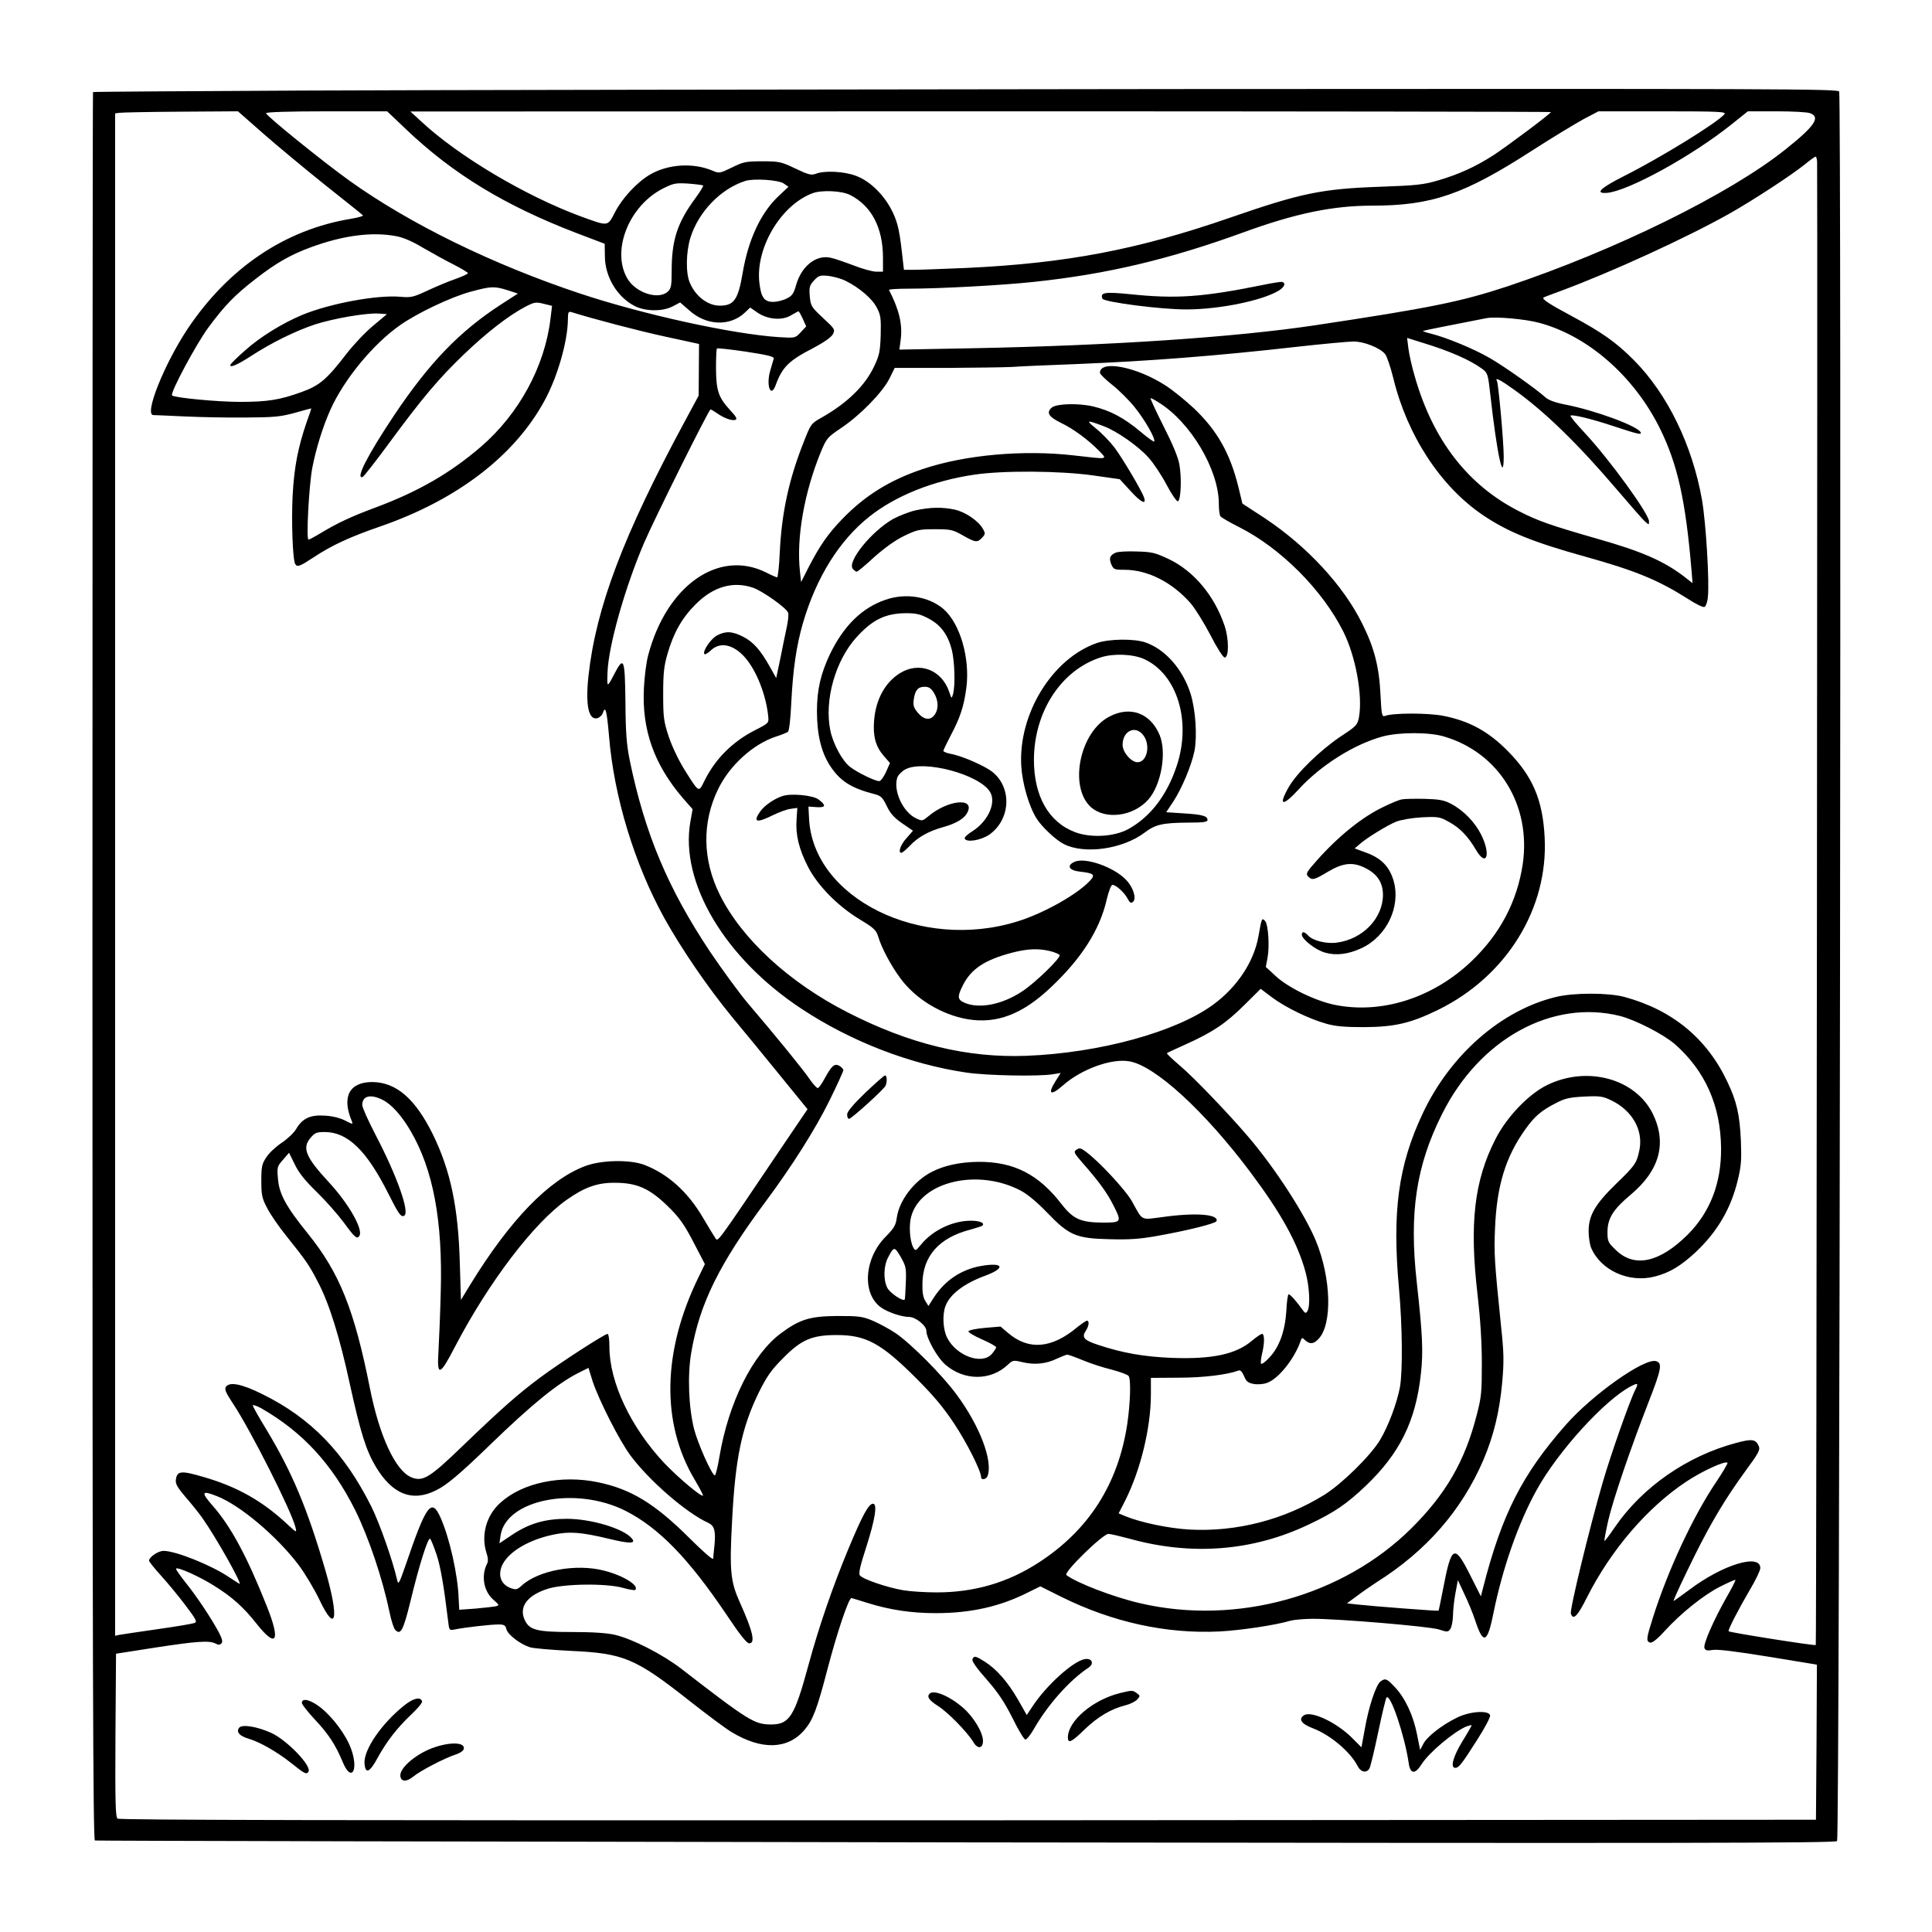 <?xml version="1.0" standalone="no"?>
<!DOCTYPE svg PUBLIC "-//W3C//DTD SVG 20010904//EN"
 "http://www.w3.org/TR/2001/REC-SVG-20010904/DTD/svg10.dtd">
<svg version="1.0" xmlns="http://www.w3.org/2000/svg"
 width="1024pt" height="1024pt" viewBox="0 0 1024 1024"
 preserveAspectRatio="xMidYMid meet">
<g transform="translate(0,1024) scale(0.1,-0.1)"
fill="#000000" stroke="none">
<path d="M1605 9760 c-611 -3 -1111 -6 -1112 -8 -2 -1 -3 -2086 -3 -4632 0
-3696 3 -4631 13 -4635 6 -2 2085 -6 4618 -10 3809 -5 4607 -4 4616 7 14 17
24 9249 11 9273 -9 14 -314 15 -3521 13 -1932 -2 -4011 -5 -4622 -8z m-212
-226 c73 -64 220 -186 327 -272 107 -85 199 -158 203 -163 5 -4 -24 -12 -65
-19 -349 -58 -648 -260 -865 -585 -123 -186 -231 -455 -180 -455 6 0 80 -3
162 -7 83 -4 229 -7 325 -6 153 1 186 4 263 25 48 14 87 24 87 23 0 -1 -11
-35 -26 -76 -45 -132 -65 -237 -73 -384 -7 -137 0 -343 14 -365 10 -17 24 -12
94 34 101 67 193 109 357 166 408 141 714 376 872 670 68 126 121 312 122 428
0 37 3 42 18 38 118 -37 362 -101 502 -131 l175 -38 -1 -137 -1 -137 -75 -139
c-324 -601 -469 -983 -509 -1346 -17 -157 1 -239 49 -224 11 4 24 16 27 27 14
42 21 13 33 -123 26 -321 135 -678 293 -964 91 -164 234 -373 363 -529 64 -77
179 -217 256 -312 l140 -172 -151 -223 c-335 -497 -323 -480 -337 -461 -7 10
-36 58 -65 107 -81 139 -187 234 -312 282 -77 29 -229 26 -315 -7 -192 -73
-397 -285 -607 -627 l-50 -82 -6 197 c-8 293 -49 488 -142 679 -94 191 -195
278 -322 279 -122 0 -163 -79 -108 -208 7 -17 4 -17 -36 4 -28 14 -68 24 -109
26 -76 5 -118 -15 -151 -72 -12 -20 -46 -52 -76 -72 -30 -20 -67 -54 -81 -76
-24 -36 -27 -50 -27 -126 0 -77 4 -93 32 -146 17 -33 62 -98 100 -145 107
-134 121 -154 167 -243 60 -113 116 -292 170 -542 57 -259 86 -351 136 -436
89 -150 196 -192 323 -127 55 27 125 86 282 238 223 216 359 327 472 384 l52
26 21 -68 c33 -101 143 -318 202 -397 99 -133 296 -304 411 -356 33 -15 41
-42 34 -117 -4 -31 -6 -64 -7 -73 0 -10 -54 37 -127 110 -184 183 -310 259
-485 295 -194 40 -400 -3 -516 -109 -75 -67 -104 -173 -73 -268 8 -23 9 -42 3
-54 -33 -64 -19 -146 32 -191 33 -29 34 -30 13 -36 -12 -2 -61 -8 -108 -12
l-85 -6 -3 58 c-4 126 -48 322 -96 430 -48 108 -76 69 -185 -251 -34 -98 -39
-107 -45 -80 -22 100 -94 304 -137 390 -143 286 -320 469 -578 596 -109 54
-174 67 -193 38 -8 -13 0 -31 37 -87 94 -141 312 -573 332 -657 7 -30 7 -30
-43 16 -131 123 -266 199 -442 250 -122 36 -143 34 -149 -15 -3 -20 9 -41 50
-89 30 -34 70 -84 90 -112 73 -103 219 -363 196 -349 -7 4 -31 20 -53 34 -94
64 -284 140 -348 140 -29 0 -77 -33 -77 -52 0 -5 29 -42 65 -81 36 -40 94
-110 129 -157 54 -71 62 -86 48 -92 -10 -4 -98 -19 -197 -33 -99 -14 -190 -28
-202 -30 l-23 -5 0 4034 0 4035 23 3 c12 2 158 5 325 6 l303 2 132 -116z m760
20 c249 -237 524 -404 902 -549 l150 -57 1 -67 c1 -109 65 -215 158 -263 57
-29 147 -30 201 -2 l40 21 47 -41 c91 -83 218 -88 298 -11 l26 25 39 -27 c55
-37 131 -43 178 -14 19 11 37 21 39 21 3 0 13 -18 23 -40 l18 -40 -29 -31
c-29 -31 -29 -31 -114 -26 -247 16 -717 119 -1055 231 -463 154 -902 369
-1221 597 -140 100 -444 346 -444 359 0 6 120 10 321 10 l321 0 101 -96z
m6067 92 c0 -8 -234 -183 -308 -231 -93 -59 -177 -98 -289 -131 -78 -23 -115
-27 -313 -34 -307 -11 -416 -34 -794 -165 -486 -168 -862 -240 -1391 -265
-121 -5 -246 -10 -277 -10 l-57 0 -5 43 c-18 166 -26 200 -54 261 -42 89 -119
166 -195 194 -63 24 -166 29 -213 11 -24 -9 -40 -5 -109 28 -75 36 -86 38
-175 38 -87 0 -101 -3 -161 -33 -65 -31 -67 -32 -104 -16 -103 43 -236 34
-331 -22 -69 -41 -147 -125 -185 -200 -40 -76 -32 -75 -186 -19 -290 108 -641
316 -838 499 l-60 55 3023 1 c1662 0 3022 -2 3022 -4z m920 -11 c-37 -45 -339
-231 -530 -327 -129 -65 -161 -96 -90 -90 115 12 451 197 659 364 l85 68 152
0 c84 0 164 -4 178 -10 57 -21 24 -69 -132 -193 -294 -235 -899 -533 -1470
-724 -248 -82 -410 -115 -1022 -207 -428 -64 -1086 -108 -1829 -122 l-374 -7
7 54 c10 80 -8 157 -62 262 -2 4 46 7 106 7 161 0 496 18 662 36 387 41 716
119 1112 263 274 100 473 141 679 141 317 0 487 58 851 293 107 69 230 143
272 166 l78 41 340 0 c298 0 339 -2 328 -15z m491 -252 c3 -168 -3 -7859 -7
-7862 -5 -5 -455 66 -462 73 -5 6 53 118 114 222 30 50 54 101 54 113 0 79
-200 18 -376 -115 -46 -34 -84 -61 -84 -60 0 9 57 130 116 249 87 174 161 297
262 436 75 102 83 117 73 138 -16 35 -35 38 -120 15 -259 -69 -496 -234 -641
-445 -29 -43 -54 -76 -56 -74 -2 2 7 50 20 108 26 112 117 379 215 631 68 174
73 205 37 214 -63 15 -335 -177 -477 -338 -232 -264 -339 -474 -439 -866 l-11
-43 -57 113 c-84 167 -99 159 -144 -77 -12 -60 -22 -111 -23 -112 -2 -3 -353
24 -433 33 l-53 6 53 39 c29 22 76 54 103 72 263 165 451 380 566 646 55 128
87 259 101 414 10 113 9 156 -6 297 -35 342 -38 388 -32 520 9 225 56 379 161
525 49 69 84 99 165 140 46 24 71 29 147 33 85 4 98 2 147 -22 107 -53 165
-155 146 -257 -14 -72 -22 -85 -125 -184 -110 -107 -145 -167 -145 -250 0 -31
6 -70 13 -88 51 -120 200 -188 337 -153 79 20 138 56 217 129 115 108 188 232
224 384 18 73 20 108 16 208 -6 136 -22 208 -72 312 -108 229 -291 380 -545
449 -85 23 -269 23 -363 0 -290 -70 -561 -307 -707 -619 -129 -274 -162 -519
-125 -927 18 -199 20 -437 5 -522 -16 -85 -61 -206 -106 -281 -51 -84 -202
-232 -295 -290 -213 -132 -465 -197 -713 -184 -109 6 -258 37 -339 70 l-38 16
35 68 c82 164 136 387 136 563 l0 87 148 1 c131 0 258 16 317 38 9 4 19 -7 29
-30 11 -28 22 -36 50 -41 19 -4 51 -2 70 5 60 19 148 129 180 224 6 17 8 18
24 2 25 -22 45 -20 71 8 73 78 67 320 -14 518 -57 139 -216 386 -359 553 -102
120 -286 312 -360 375 -41 35 -74 66 -71 68 2 2 46 23 98 46 145 65 214 112
310 207 l89 88 61 -46 c73 -54 197 -114 287 -139 49 -14 99 -18 200 -18 164 1
248 21 395 93 361 178 582 537 562 913 -10 199 -64 325 -197 459 -102 103
-203 158 -340 185 -82 16 -269 16 -311 -1 -14 -5 -17 9 -22 112 -7 149 -33
250 -97 378 -100 202 -292 409 -514 557 l-121 79 -21 87 c-44 179 -112 299
-234 416 -45 42 -112 97 -151 122 -154 100 -349 138 -349 68 0 -7 29 -35 64
-63 35 -27 89 -81 119 -118 55 -68 111 -166 105 -183 -2 -4 -34 19 -73 52 -84
71 -161 113 -252 134 -76 18 -193 15 -218 -6 -31 -26 -17 -49 46 -80 69 -33
144 -89 204 -149 46 -48 53 -46 -131 -25 -267 31 -578 4 -803 -72 -174 -58
-306 -140 -427 -265 -77 -80 -119 -141 -180 -259 l-38 -75 -6 55 c-20 180 23
422 112 638 29 69 34 75 107 124 101 68 218 188 255 261 l28 57 272 0 c149 1
305 3 346 5 41 3 192 10 335 15 399 16 754 44 1170 91 143 16 283 29 310 29
54 0 138 -33 166 -66 9 -10 29 -68 44 -129 74 -304 250 -572 473 -724 133 -90
266 -144 543 -221 266 -74 387 -124 542 -222 42 -28 83 -48 91 -45 7 3 16 26
18 52 9 79 -10 394 -31 515 -51 290 -183 562 -361 741 -93 94 -170 148 -330
234 -118 63 -159 90 -149 98 2 2 45 18 94 36 269 100 662 280 890 408 121 68
331 205 400 261 28 23 53 41 58 42 4 0 7 -12 8 -27z m-5478 -115 l26 -18 -50
-47 c-96 -89 -163 -232 -193 -411 -24 -141 -46 -172 -121 -172 -64 0 -129 50
-159 122 -22 51 -20 162 3 237 43 138 160 260 291 302 44 14 173 6 203 -13z
m-426 -11 c2 -3 -16 -33 -41 -67 -96 -130 -126 -222 -126 -385 0 -81 -3 -94
-21 -111 -50 -45 -170 -6 -214 70 -86 147 8 385 189 477 56 28 67 30 134 26
41 -3 76 -8 79 -10z m780 -51 c113 -58 173 -174 173 -333 l0 -73 -35 0 c-20 0
-75 15 -123 34 -48 18 -102 37 -120 40 -75 17 -152 -43 -181 -140 -14 -50 -22
-62 -51 -76 -19 -10 -52 -18 -72 -18 -47 0 -64 23 -73 100 -22 184 113 413
282 476 48 18 157 13 200 -10z m-2411 -217 c40 -7 88 -27 149 -64 50 -29 123
-69 163 -89 39 -20 72 -40 72 -44 0 -4 -30 -18 -67 -31 -38 -13 -104 -41 -149
-62 -73 -34 -86 -37 -141 -32 -124 11 -373 -35 -521 -96 -107 -45 -224 -117
-305 -190 -40 -35 -73 -68 -75 -73 -9 -21 35 -3 110 46 110 71 230 130 336
166 98 32 278 63 341 58 l42 -3 -74 -62 c-41 -34 -103 -100 -138 -145 -107
-139 -144 -171 -241 -206 -116 -42 -181 -52 -327 -52 -121 0 -346 22 -359 34
-12 12 128 273 193 361 86 116 139 171 249 256 107 84 188 130 295 169 169 62
321 82 447 59z m2385 -237 c73 -36 141 -94 166 -142 21 -40 23 -56 21 -145 -3
-88 -7 -108 -35 -167 -48 -102 -141 -193 -276 -270 -59 -33 -59 -34 -98 -133
-78 -197 -116 -374 -126 -582 -3 -73 -10 -133 -14 -133 -4 0 -30 11 -57 25
-252 127 -530 -68 -627 -440 -9 -33 -19 -110 -22 -170 -12 -223 54 -408 208
-587 l50 -57 -12 -67 c-56 -321 182 -722 588 -990 263 -174 576 -295 876 -339
110 -16 379 -21 456 -9 l43 7 -26 -41 c-46 -73 -28 -83 40 -23 96 84 254 142
348 126 136 -21 401 -264 645 -590 161 -215 248 -372 290 -525 22 -79 27 -185
10 -210 -8 -13 -12 -11 -27 10 -29 41 -63 80 -72 80 -4 0 -10 -39 -12 -87 -7
-108 -37 -192 -89 -247 -20 -23 -41 -38 -45 -34 -3 4 -1 27 5 52 14 57 14 106
0 106 -6 0 -29 -16 -52 -35 -85 -73 -212 -100 -426 -92 -148 6 -261 26 -388
68 -77 25 -91 40 -69 74 18 27 21 55 7 55 -5 0 -28 -16 -52 -35 -135 -113
-257 -123 -366 -30 l-40 34 -83 -7 c-46 -4 -85 -12 -87 -18 -2 -5 30 -25 72
-43 41 -18 75 -37 75 -42 0 -4 -10 -20 -23 -35 -52 -60 -188 -11 -237 86 -22
43 -26 122 -9 167 23 63 98 120 212 162 110 41 95 72 -24 51 -106 -19 -192
-78 -250 -168 l-28 -44 -16 26 c-12 18 -17 45 -16 92 2 147 88 244 255 287 32
9 60 18 63 21 14 14 -14 26 -61 26 -96 0 -202 -50 -264 -126 -29 -35 -30 -36
-42 -15 -18 35 -24 117 -10 165 52 185 355 255 581 135 36 -19 88 -63 139
-116 116 -121 154 -137 330 -141 105 -3 161 1 251 17 164 29 312 66 317 79 12
36 -108 46 -282 22 -124 -16 -107 -24 -166 82 -33 60 -181 219 -248 266 -24
18 -32 19 -47 8 -16 -11 -13 -17 34 -71 83 -94 129 -157 161 -221 47 -92 45
-94 -57 -94 -115 1 -155 19 -215 96 -123 160 -254 227 -442 226 -97 -1 -181
-19 -247 -53 -94 -48 -173 -151 -186 -244 -5 -39 -15 -55 -58 -99 -115 -115
-128 -303 -25 -376 35 -25 109 -50 148 -50 35 0 92 -46 92 -74 0 -39 59 -144
102 -180 99 -85 240 -85 330 1 26 24 28 25 78 13 64 -15 125 -9 182 19 24 11
49 21 55 21 6 0 42 -13 81 -29 38 -16 107 -39 153 -50 46 -12 86 -27 91 -34
13 -20 9 -142 -7 -253 -48 -319 -204 -564 -470 -736 -163 -106 -341 -158 -540
-158 -60 0 -139 5 -175 11 -86 14 -221 60 -233 80 -7 11 3 53 33 145 48 150
62 234 37 234 -23 0 -56 -61 -131 -241 -85 -205 -157 -415 -212 -618 -73 -269
-100 -311 -197 -311 -88 0 -119 19 -477 296 -99 76 -257 157 -350 179 -44 10
-118 15 -230 15 -181 0 -222 10 -247 60 -36 71 10 135 123 170 87 26 307 29
396 4 32 -9 61 -14 65 -11 22 23 -62 76 -164 102 -148 39 -350 2 -438 -79 -23
-21 -30 -23 -56 -14 -55 19 -73 71 -45 127 36 69 140 130 268 157 86 18 146
14 296 -22 110 -27 145 -26 121 2 -43 52 -215 104 -345 104 -116 0 -200 -25
-290 -85 l-67 -45 6 40 c26 192 398 266 663 132 175 -89 333 -251 534 -549 71
-107 108 -153 121 -153 34 0 20 63 -51 220 -48 108 -54 165 -40 425 17 336 51
498 142 685 43 86 66 119 128 181 97 99 154 123 285 123 155 0 235 -43 421
-229 89 -89 142 -151 201 -240 69 -104 143 -252 143 -284 0 -17 27 -13 34 5
30 79 -40 266 -165 434 -73 100 -241 269 -322 324 -31 21 -85 50 -119 65 -57
24 -75 26 -188 26 -146 -1 -200 -17 -300 -91 -151 -111 -279 -369 -327 -656
-9 -54 -20 -98 -24 -98 -15 0 -89 165 -110 245 -29 115 -36 286 -15 407 44
257 147 468 396 802 141 190 262 382 336 532 41 83 74 156 74 162 0 6 -10 16
-21 23 -26 14 -41 1 -78 -67 -14 -26 -30 -49 -36 -51 -5 -1 -24 19 -42 45 -32
48 -175 224 -332 408 -46 55 -134 176 -197 269 -224 336 -346 627 -426 1014
-17 86 -22 145 -23 311 -3 234 -8 246 -62 142 -35 -67 -36 -67 -33 13 4 139
93 453 194 688 55 128 343 707 352 707 3 0 18 -9 34 -20 37 -26 80 -42 98 -35
11 4 4 17 -28 51 -62 68 -74 102 -75 221 0 56 2 104 5 106 3 3 73 -5 155 -17
117 -18 149 -26 146 -37 -2 -8 -11 -37 -19 -65 -22 -77 3 -146 29 -76 35 96
70 131 199 197 58 31 95 57 104 73 13 25 12 28 -52 87 -62 58 -65 63 -70 115
-4 49 -1 58 23 84 23 25 31 28 74 24 26 -3 68 -14 92 -26z m-1791 -50 l55 -18
-90 -58 c-220 -143 -379 -308 -566 -587 -140 -210 -207 -340 -167 -327 6 2 68
81 137 175 181 246 266 346 399 474 122 117 238 207 328 254 46 24 55 25 95
15 l45 -11 -8 -66 c-30 -255 -167 -506 -368 -680 -164 -141 -332 -238 -560
-323 -124 -46 -202 -82 -291 -136 -31 -19 -60 -34 -64 -34 -13 0 3 288 20 379
20 104 56 219 96 309 73 162 226 348 370 449 93 65 270 149 374 177 107 29
124 30 195 8z m5468 -173 c259 -69 504 -284 641 -562 92 -187 135 -379 166
-745 l6 -73 -46 36 c-108 82 -224 133 -461 200 -243 70 -311 93 -414 146 -269
137 -454 375 -550 709 -16 53 -31 121 -35 152 l-7 57 83 -26 c142 -43 253 -92
315 -138 29 -22 31 -28 43 -137 35 -314 71 -481 71 -327 0 76 -28 387 -36 400
-13 22 20 5 92 -47 163 -117 336 -285 544 -529 70 -82 137 -159 149 -169 21
-19 21 -19 21 1 0 39 -207 325 -340 468 -45 48 -79 89 -76 92 8 8 116 -18 235
-58 121 -40 146 -46 136 -29 -21 34 -239 114 -395 145 -57 11 -93 24 -110 40
-50 45 -217 163 -295 208 -83 48 -226 107 -308 128 -26 6 -46 13 -45 15 3 2
137 29 338 68 47 9 205 -5 278 -25z m-2017 -422 c168 -103 319 -356 319 -537
0 -30 4 -60 8 -66 4 -6 48 -32 98 -57 221 -111 443 -333 554 -555 66 -132 103
-338 83 -452 -8 -43 -13 -48 -98 -104 -106 -71 -231 -192 -274 -267 -58 -101
-34 -107 53 -12 117 128 296 240 446 280 89 23 246 23 325 -1 290 -86 461
-364 416 -675 -30 -200 -120 -371 -273 -517 -204 -194 -476 -280 -723 -230
-103 21 -248 91 -315 154 l-51 47 9 47 c12 63 4 179 -13 197 -17 18 -18 15
-35 -82 -24 -135 -113 -269 -240 -362 -198 -145 -602 -256 -990 -271 -313 -12
-619 62 -949 231 -309 158 -558 387 -675 621 -93 186 -96 384 -10 561 61 126
185 239 307 279 29 9 57 21 63 25 7 5 14 69 18 155 9 178 27 300 61 419 71
244 193 440 353 567 140 111 338 190 555 222 153 23 454 21 632 -4 l140 -20
55 -60 c57 -63 87 -78 74 -38 -11 35 -113 207 -157 266 -23 30 -66 75 -97 100
-57 46 -53 48 40 13 70 -26 185 -107 238 -167 27 -30 70 -95 96 -145 26 -49
53 -88 59 -86 16 5 21 123 8 195 -6 37 -36 109 -85 205 -41 81 -71 147 -68
147 4 0 23 -10 43 -23z m-2150 -982 c50 -17 177 -107 186 -132 4 -9 0 -44 -7
-77 -7 -34 -23 -108 -34 -166 l-22 -104 -33 59 c-51 91 -89 133 -142 160 -58
30 -93 31 -139 7 -33 -18 -79 -86 -66 -99 3 -4 19 6 34 20 49 47 119 32 181
-38 61 -70 112 -200 123 -314 3 -33 1 -35 -68 -70 -124 -63 -216 -156 -274
-277 -27 -55 -26 -55 -103 68 -31 50 -66 124 -83 175 -26 80 -29 101 -29 223
0 111 4 149 23 215 32 111 77 190 148 261 94 95 199 125 305 89z m4596 -2270
c84 -22 230 -97 291 -150 160 -141 242 -326 244 -550 2 -185 -58 -340 -177
-459 -149 -148 -282 -177 -380 -82 -42 40 -45 46 -45 96 0 72 30 120 122 197
155 130 194 274 118 430 -92 186 -347 256 -560 152 -98 -48 -213 -168 -273
-285 -114 -222 -140 -451 -95 -832 14 -122 22 -246 22 -357 0 -154 -2 -180
-28 -278 -62 -242 -163 -416 -345 -597 -363 -360 -927 -516 -1436 -398 -144
33 -340 109 -393 150 -16 14 193 218 223 218 11 0 61 -12 110 -25 329 -92 655
-67 952 75 136 64 201 109 302 205 181 173 265 344 292 594 13 118 9 205 -22
486 -41 367 -3 617 134 890 199 399 584 610 944 520z m-6558 -445 c46 -23 100
-83 147 -164 120 -204 171 -477 160 -856 -3 -118 -9 -259 -12 -312 -9 -137 7
-132 88 25 178 341 418 656 592 778 95 67 163 91 256 90 113 0 180 -29 272
-117 70 -67 95 -103 153 -216 l51 -98 -33 -68 c-192 -392 -200 -773 -22 -1073
27 -45 47 -84 45 -86 -8 -9 -130 94 -203 170 -179 190 -293 430 -293 619 0 38
-4 68 -10 68 -15 0 -250 -152 -354 -229 -120 -89 -209 -168 -413 -364 -177
-171 -212 -192 -273 -167 -84 35 -169 217 -220 475 -82 412 -160 608 -327 815
-118 146 -154 212 -160 295 -5 58 -4 63 27 98 l32 37 31 -63 c21 -44 56 -87
118 -147 48 -47 112 -120 143 -162 56 -77 69 -88 81 -68 21 34 -58 172 -163
285 -121 131 -142 180 -97 233 23 28 33 32 76 32 122 0 223 -98 339 -330 53
-105 66 -124 83 -113 29 18 -39 211 -152 427 -39 75 -71 146 -71 159 0 49 44
60 109 27z m2772 -970 c-2 -47 -4 -87 -6 -88 -10 -11 -78 35 -92 62 -21 40
-20 113 2 157 33 64 35 64 69 7 28 -50 30 -58 27 -138z m3866 -567 c-29 -57
-129 -341 -172 -489 -70 -241 -176 -676 -169 -696 12 -38 35 -15 85 85 127
252 321 478 528 615 85 56 205 111 217 99 3 -2 -23 -47 -58 -99 -123 -182
-256 -466 -337 -721 -35 -111 -37 -125 -16 -133 10 -4 36 15 76 59 88 97 211
195 297 238 42 21 77 37 80 35 2 -2 -19 -44 -47 -92 -70 -124 -125 -250 -117
-269 5 -13 14 -15 45 -10 26 4 123 -8 295 -36 l256 -42 -2 -411 -3 -411 -4494
-3 c-3335 -1 -4497 1 -4508 9 -11 10 -13 88 -11 443 l3 431 205 32 c221 34
290 39 322 22 15 -8 23 -8 31 0 9 9 5 24 -13 59 -39 73 -117 191 -177 265 -30
38 -53 71 -50 73 9 10 124 -42 199 -89 97 -60 159 -115 231 -207 103 -129 125
-88 51 97 -104 262 -188 418 -283 528 -68 77 -64 88 19 55 123 -48 318 -213
433 -365 33 -44 82 -126 109 -182 89 -188 107 -105 34 149 -97 334 -178 526
-317 756 -38 62 -69 117 -69 123 0 5 21 -2 48 -17 218 -126 373 -295 495 -539
72 -146 145 -363 182 -542 9 -43 22 -84 30 -92 28 -29 42 -4 79 146 47 196 95
348 106 337 5 -5 20 -43 34 -84 21 -64 38 -161 62 -359 5 -43 6 -43 37 -37 48
10 187 26 228 26 31 0 38 -4 43 -25 8 -30 74 -80 125 -96 20 -6 117 -14 216
-19 281 -13 342 -38 632 -267 89 -70 187 -143 218 -162 161 -98 299 -94 388 9
46 54 67 110 122 320 51 196 113 380 128 380 1 0 38 -11 82 -25 121 -38 235
-55 365 -55 186 0 341 35 489 110 l65 32 110 -55 c272 -135 558 -198 841 -184
112 6 294 33 375 57 19 5 73 10 120 10 139 0 611 -40 665 -56 46 -15 50 -15
62 2 7 10 13 41 14 68 0 28 6 83 13 121 l13 70 35 -75 c20 -41 46 -105 58
-142 42 -127 64 -117 96 44 48 236 130 472 227 648 112 205 362 480 502 553
37 19 40 16 22 -20z"/>
<path d="M6690 8729 c-318 -64 -456 -74 -703 -48 -131 13 -157 9 -144 -24 7
-18 315 -58 446 -57 174 0 403 47 489 100 31 19 39 41 16 46 -5 1 -52 -6 -104
-17z"/>
<path d="M4586 4448 c-66 -64 -96 -100 -96 -115 0 -13 4 -23 10 -23 13 0 187
158 194 176 9 23 7 54 -3 54 -5 0 -52 -42 -105 -92z"/>
<path d="M4852 7535 c-34 -8 -88 -29 -119 -46 -115 -66 -244 -226 -213 -264 7
-8 16 -15 21 -15 5 0 46 34 91 76 53 47 110 89 157 112 70 34 81 37 165 37 84
0 95 -2 148 -32 68 -39 79 -40 104 -12 17 18 17 23 3 47 -23 41 -93 89 -149
101 -66 14 -129 13 -208 -4z"/>
<path d="M5914 7311 c-32 -14 -37 -29 -24 -62 12 -27 16 -29 70 -29 123 0 253
-66 351 -178 24 -28 71 -104 105 -169 34 -67 67 -118 75 -118 23 0 23 97 0
167 -54 161 -164 292 -297 355 -70 33 -88 38 -169 40 -49 2 -100 -1 -111 -6z"/>
<path d="M4693 7061 c-124 -42 -221 -138 -293 -286 -50 -105 -70 -191 -70
-304 0 -123 22 -216 69 -289 53 -81 111 -119 236 -151 35 -9 43 -18 65 -63 19
-40 39 -62 82 -92 l57 -39 -34 -39 c-32 -35 -47 -78 -27 -78 4 0 24 16 43 36
44 47 100 78 174 99 76 21 118 47 134 82 36 78 -107 62 -208 -23 -32 -26 -33
-27 -66 -11 -70 33 -122 148 -99 216 5 14 25 34 44 44 97 50 386 -26 446 -118
37 -56 -7 -156 -91 -210 -25 -15 -44 -33 -42 -39 8 -23 86 -10 130 20 121 85
121 267 1 344 -54 34 -155 76 -207 85 -20 4 -37 11 -37 15 0 5 18 41 39 82 50
94 70 154 83 253 20 156 -33 339 -120 416 -77 67 -201 88 -309 50z m228 -99
c65 -34 103 -85 124 -167 15 -61 19 -190 6 -235 -7 -24 -8 -24 -20 13 -40 118
-160 163 -263 98 -77 -49 -126 -138 -135 -249 -7 -84 8 -138 50 -187 l34 -39
-21 -48 c-12 -26 -28 -48 -36 -48 -22 0 -115 45 -154 75 -41 31 -90 121 -105
193 -33 160 26 371 140 496 84 92 152 125 260 126 54 0 77 -5 120 -28z m29
-394 c24 -40 26 -85 4 -116 -22 -32 -57 -28 -89 10 -22 26 -26 39 -22 70 7 50
22 68 58 68 22 0 34 -8 49 -32z"/>
<path d="M5814 6832 c-237 -82 -418 -377 -401 -653 6 -94 41 -214 81 -277 27
-44 102 -114 143 -135 110 -57 314 -28 431 61 56 42 94 51 230 52 80 0 102 3
102 14 0 21 -27 29 -127 35 l-92 6 36 54 c46 69 98 193 114 271 15 79 6 215
-20 301 -41 131 -134 237 -240 274 -61 21 -192 19 -257 -3z m252 -86 c175 -82
250 -331 170 -568 -52 -155 -140 -269 -257 -333 -74 -40 -197 -47 -280 -16
-141 53 -219 191 -219 384 1 256 145 476 355 543 69 22 173 17 231 -10z"/>
<path d="M5880 6442 c-157 -81 -216 -371 -99 -479 77 -70 226 -51 306 40 68
78 98 249 59 342 -49 116 -156 155 -266 97z m179 -98 c41 -52 21 -144 -30
-144 -33 0 -79 53 -79 92 0 74 67 106 109 52z"/>
<path d="M4148 6021 c-44 -14 -96 -50 -118 -81 -41 -58 -21 -64 66 -21 32 16
75 32 95 34 l35 5 -4 -60 c-6 -82 12 -158 61 -253 52 -101 159 -209 277 -280
73 -44 84 -55 95 -90 17 -59 67 -152 117 -220 81 -110 218 -193 356 -217 155
-26 292 26 444 171 162 153 258 305 294 464 10 42 23 77 30 77 19 0 63 -40 80
-72 12 -23 18 -27 29 -18 20 17 2 77 -37 117 -65 68 -217 121 -273 95 -44 -20
-29 -46 30 -52 72 -8 82 -16 53 -47 -67 -73 -245 -173 -383 -216 -515 -162
-1089 123 -1107 548 l-3 60 43 -3 c50 -3 52 9 10 41 -30 22 -144 33 -190 18z
m1418 -822 c24 -6 47 -16 50 -21 9 -13 -128 -146 -196 -191 -106 -71 -227 -95
-305 -63 -41 18 -43 31 -11 95 44 86 115 133 258 171 85 22 141 24 204 9z"/>
<path d="M7430 6003 c-14 -2 -57 -20 -96 -39 -114 -54 -239 -155 -354 -284
-55 -62 -60 -71 -47 -85 22 -22 31 -20 106 25 81 48 134 53 202 17 61 -32 89
-77 89 -141 -1 -123 -107 -234 -244 -252 -54 -8 -128 10 -152 37 -20 22 -34
24 -34 5 0 -24 74 -82 123 -95 58 -17 123 -9 192 23 135 62 211 221 171 359
-22 74 -65 118 -143 147 l-63 23 23 20 c37 34 150 103 197 122 26 10 83 20
136 23 86 4 95 3 143 -24 58 -31 102 -77 143 -147 57 -98 82 -27 28 80 -34 67
-95 130 -162 164 -34 18 -62 23 -138 25 -52 1 -106 0 -120 -3z"/>
<path d="M5154 1445 c-4 -9 25 -50 76 -107 61 -70 94 -120 137 -205 30 -62 61
-113 68 -113 7 0 26 24 43 53 74 130 190 261 290 327 34 22 20 54 -20 46 -62
-12 -202 -139 -274 -248 l-32 -48 -46 81 c-55 95 -113 161 -175 201 -51 32
-59 34 -67 13z"/>
<path d="M7317 1328 c-24 -18 -63 -135 -83 -251 l-18 -98 -55 55 c-82 79 -210
139 -249 115 -32 -20 -15 -46 46 -69 92 -35 197 -123 237 -199 17 -35 49 -41
64 -13 5 10 26 96 46 192 20 96 40 179 44 183 21 21 96 -203 117 -345 8 -61
33 -65 68 -10 39 63 176 177 240 202 14 5 26 8 26 5 0 -2 -22 -41 -50 -86 -49
-81 -64 -139 -37 -139 19 0 34 19 116 148 40 62 71 121 69 130 -6 29 -110 22
-178 -13 -79 -39 -157 -100 -176 -138 l-17 -32 -17 85 c-20 100 -64 193 -118
249 -42 45 -50 47 -75 29z"/>
<path d="M5935 1266 c-144 -36 -275 -148 -275 -235 0 -34 20 -25 89 43 70 67
139 108 214 127 25 6 54 20 64 31 17 19 17 20 -2 34 -22 16 -24 16 -90 0z"/>
<path d="M4927 1263 c-16 -16 -3 -35 46 -66 53 -34 154 -138 185 -189 23 -40
52 -37 52 5 0 44 -49 126 -105 175 -71 62 -156 98 -178 75z"/>
<path d="M2144 1202 c-122 -97 -218 -237 -212 -310 5 -57 28 -46 70 32 49 89
104 159 179 230 33 31 59 62 56 69 -8 25 -45 17 -93 -21z"/>
<path d="M1600 1214 c0 -8 31 -47 68 -87 73 -77 111 -136 148 -225 46 -113 87
-45 44 71 -27 73 -96 165 -160 216 -53 42 -100 54 -100 25z"/>
<path d="M1268 1083 c-18 -22 1 -44 48 -58 62 -18 152 -70 228 -130 71 -57 81
-62 91 -45 18 30 -114 167 -197 205 -75 34 -154 47 -170 28z"/>
<path d="M2309 981 c-98 -31 -193 -111 -187 -155 4 -31 34 -31 70 -1 35 29
163 96 221 115 21 6 41 19 44 27 14 36 -58 43 -148 14z"/>
</g>
</svg>
